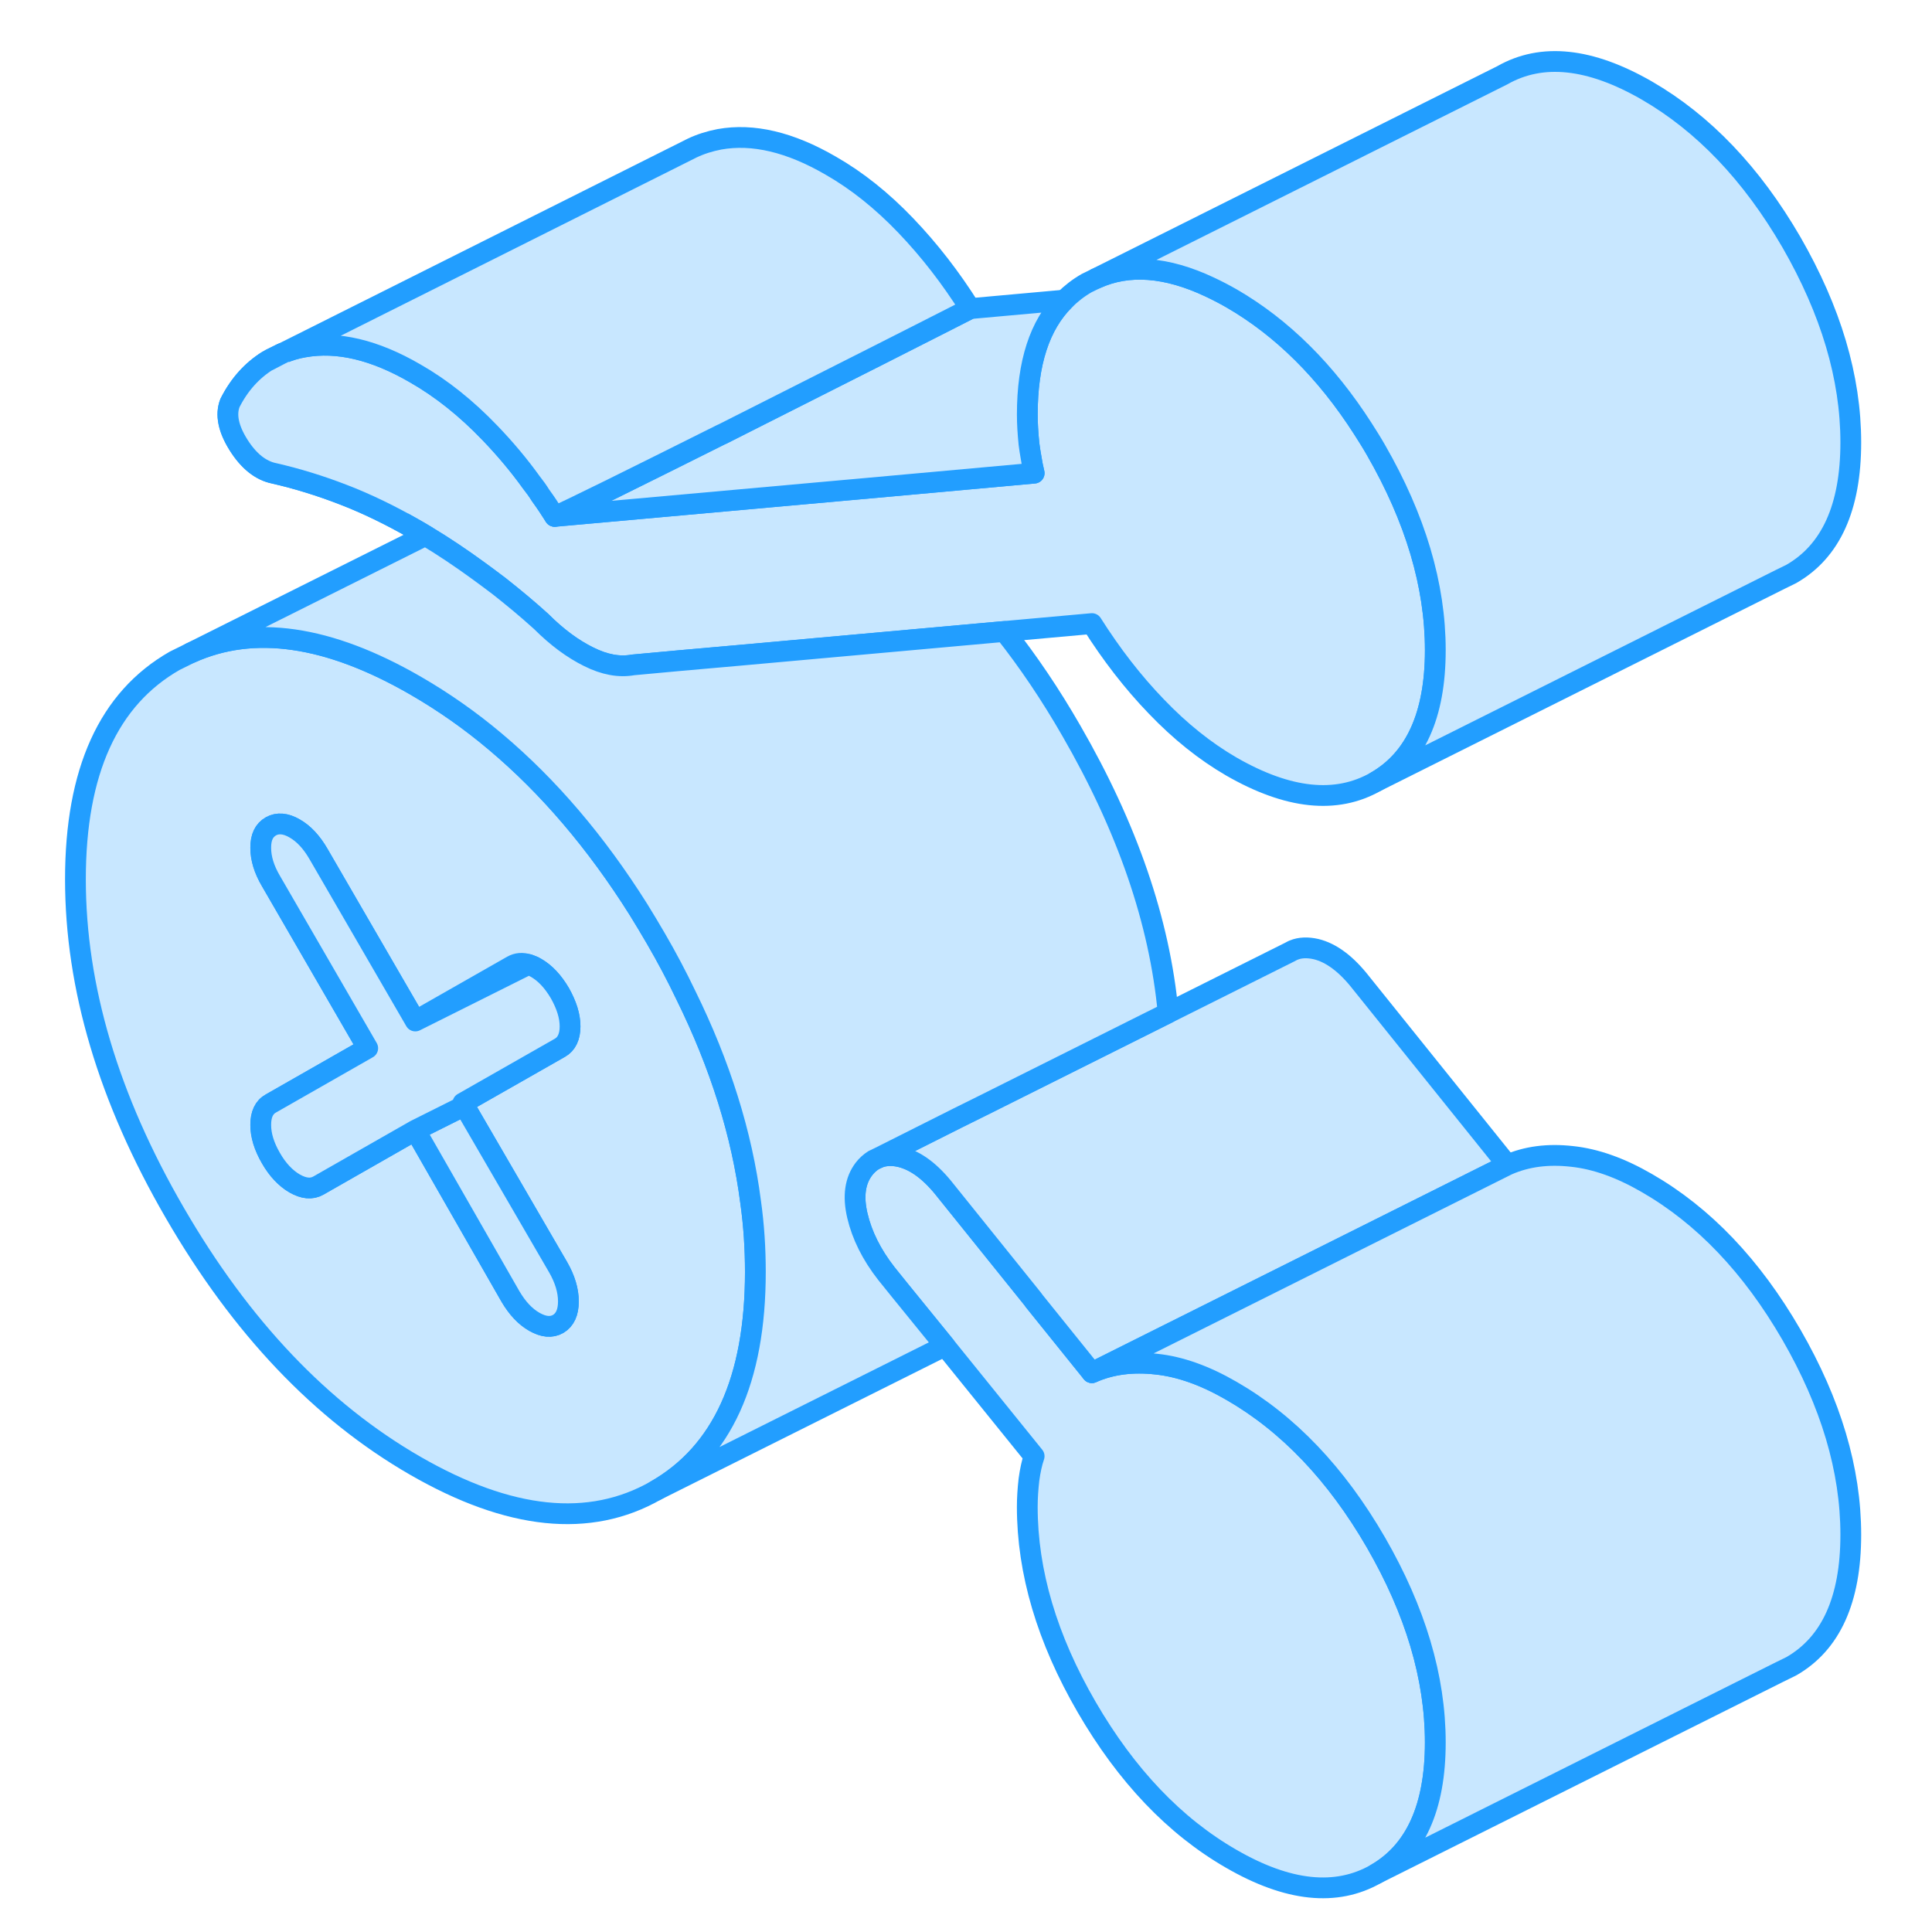 <svg width="48" height="48" viewBox="0 0 90 93" fill="#c8e7ff" xmlns="http://www.w3.org/2000/svg" stroke-width="1px" stroke-linecap="round" stroke-linejoin="round"><path d="M34.631 57.847C34.211 54.587 33.171 51.267 31.511 47.897C31.081 46.997 30.601 46.087 30.071 45.177C29.791 44.697 29.511 44.227 29.231 43.777C27.191 40.537 24.901 37.857 22.361 35.717C21.131 34.677 19.841 33.777 18.491 32.997C14.311 30.587 10.701 30.057 7.661 31.437L6.911 31.807C3.721 33.627 2.131 37.137 2.131 42.327C2.131 47.517 3.721 52.877 6.911 58.377C10.101 63.887 13.961 67.947 18.491 70.557C23.021 73.167 26.881 73.567 30.071 71.747C33.261 69.927 34.861 66.417 34.861 61.227C34.861 60.107 34.791 58.977 34.631 57.847ZM20.851 53.227L25.371 61.007C25.691 61.567 25.861 62.117 25.861 62.647C25.861 63.177 25.691 63.537 25.371 63.727C25.041 63.917 24.661 63.877 24.221 63.627C23.781 63.377 23.401 62.967 23.071 62.407L18.491 54.407L13.831 57.067C13.501 57.257 13.121 57.217 12.681 56.967C12.251 56.717 11.861 56.307 11.541 55.747C11.211 55.177 11.051 54.647 11.051 54.147C11.051 53.647 11.211 53.297 11.541 53.117L16.201 50.457L11.541 42.407C11.211 41.847 11.051 41.317 11.051 40.807C11.051 40.297 11.211 39.967 11.541 39.777C11.861 39.597 12.251 39.627 12.681 39.877C13.121 40.127 13.501 40.537 13.831 41.107L18.491 49.147L23.161 46.487C23.391 46.357 23.651 46.337 23.931 46.427H23.941C24.061 46.467 24.181 46.517 24.301 46.587C24.741 46.837 25.121 47.247 25.451 47.807C25.771 48.377 25.941 48.907 25.941 49.407C25.941 49.907 25.771 50.257 25.451 50.437L20.781 53.097L20.851 53.227Z" stroke="#229EFF" stroke-linejoin="round"/><path d="M25.861 62.647C25.861 63.176 25.691 63.537 25.371 63.727C25.041 63.917 24.661 63.877 24.221 63.627C23.781 63.377 23.401 62.967 23.071 62.407L18.491 54.407L20.851 53.227L25.371 61.007C25.691 61.566 25.861 62.117 25.861 62.647Z" stroke="#229EFF" stroke-linejoin="round"/><path d="M25.941 49.407C25.941 49.907 25.771 50.257 25.451 50.437L20.781 53.097L20.851 53.227L18.491 54.407L13.831 57.066C13.501 57.257 13.121 57.217 12.681 56.967C12.251 56.717 11.861 56.307 11.541 55.747C11.211 55.177 11.051 54.647 11.051 54.147C11.051 53.647 11.211 53.297 11.541 53.117L16.201 50.457L11.541 42.407C11.211 41.847 11.051 41.317 11.051 40.807C11.051 40.297 11.211 39.967 11.541 39.777C11.861 39.597 12.251 39.627 12.681 39.877C13.121 40.127 13.501 40.537 13.831 41.107L18.491 49.147L23.931 46.427H23.941C24.061 46.467 24.181 46.517 24.301 46.587C24.741 46.837 25.121 47.247 25.451 47.807C25.771 48.377 25.941 48.907 25.941 49.407Z" stroke="#229EFF" stroke-linejoin="round"/><path d="M67.591 31.297C67.591 34.426 66.631 36.536 64.731 37.626C62.821 38.716 60.501 38.467 57.771 36.897C56.511 36.166 55.311 35.206 54.171 34.017C53.021 32.827 51.991 31.486 51.061 30.017L46.851 30.396L34.081 31.547L31.251 31.797L28.971 32.006C28.311 32.126 27.601 31.997 26.841 31.616C26.071 31.236 25.311 30.677 24.551 29.916C23.891 29.317 23.211 28.756 22.541 28.227C22.211 27.977 21.891 27.736 21.561 27.497C20.711 26.877 19.851 26.297 18.981 25.776C18.821 25.677 18.651 25.576 18.491 25.486C17.291 24.797 16.131 24.236 15.011 23.806C13.901 23.377 12.791 23.037 11.701 22.787C11.051 22.657 10.471 22.197 9.981 21.416C9.491 20.637 9.351 19.956 9.571 19.396C10.021 18.506 10.631 17.837 11.381 17.366H11.401C11.401 17.366 11.471 17.306 11.511 17.287L12.001 17.047L12.071 17.017H12.081C12.411 16.877 12.761 16.767 13.131 16.706C14.741 16.416 16.531 16.837 18.491 17.977C19.751 18.697 20.951 19.657 22.091 20.846C22.801 21.587 23.471 22.377 24.081 23.227C24.241 23.427 24.391 23.637 24.521 23.846C24.761 24.177 24.981 24.506 25.201 24.857L39.441 23.576H39.451L48.281 22.776C48.221 22.537 48.171 22.276 48.131 22.017C48.091 21.806 48.061 21.587 48.031 21.366C47.981 20.866 47.951 20.396 47.951 19.956C47.951 17.477 48.541 15.646 49.741 14.447C50.061 14.127 50.411 13.856 50.811 13.626L51.261 13.406C52.821 12.697 54.651 12.836 56.731 13.816C57.071 13.976 57.421 14.156 57.771 14.357C60.211 15.767 62.331 17.866 64.111 20.646C64.321 20.977 64.531 21.306 64.731 21.657C66.631 24.956 67.591 28.166 67.591 31.297Z" stroke="#229EFF" stroke-linejoin="round"/><path d="M67.59 83.876C67.59 87.007 66.63 89.117 64.731 90.207C62.821 91.296 60.501 91.056 57.771 89.477C55.041 87.906 52.72 85.466 50.81 82.177C48.9 78.886 47.95 75.666 47.95 72.537C47.95 72.106 47.98 71.666 48.03 71.227C48.09 70.787 48.17 70.416 48.28 70.097L43.99 64.787L41.82 62.117L41.16 61.297C40.45 60.386 39.991 59.456 39.771 58.517C39.551 57.577 39.66 56.827 40.09 56.267C40.23 56.087 40.38 55.956 40.55 55.846L40.82 55.717C40.99 55.657 41.17 55.627 41.36 55.627H41.37C41.52 55.627 41.68 55.647 41.85 55.687C42.59 55.867 43.311 56.407 44.021 57.316L48.211 62.526L48.29 62.636L51.06 66.076C51.99 65.666 53.02 65.537 54.17 65.666C55.31 65.787 56.511 66.216 57.771 66.947C60.501 68.516 62.821 70.947 64.731 74.246C66.63 77.537 67.59 80.746 67.59 83.876Z" stroke="#229EFF" stroke-linejoin="round"/><path d="M48.131 22.016C48.171 22.276 48.221 22.536 48.281 22.776L39.451 23.576H39.441L25.201 24.856C25.561 24.736 29.181 22.936 33.241 20.906H33.251C35.871 19.586 38.671 18.166 40.911 17.036C43.421 15.766 45.201 14.856 45.201 14.856L49.741 14.446C48.541 15.646 47.951 17.476 47.951 19.956C47.951 20.396 47.981 20.866 48.031 21.366C48.061 21.586 48.091 21.806 48.131 22.016Z" stroke="#229EFF" stroke-linejoin="round"/><path d="M87.591 21.296C87.591 24.426 86.631 26.536 84.731 27.626L84.201 27.886L64.731 37.626C66.631 36.536 67.591 34.426 67.591 31.296C67.591 28.166 66.631 24.956 64.731 21.656C64.531 21.306 64.321 20.976 64.111 20.646C62.331 17.866 60.211 15.766 57.771 14.356C57.421 14.156 57.071 13.976 56.731 13.816C54.651 12.836 52.821 12.696 51.261 13.406L70.811 3.626C72.721 2.536 75.041 2.786 77.771 4.356C80.501 5.936 82.821 8.366 84.731 11.656C86.631 14.956 87.591 18.166 87.591 21.296Z" stroke="#229EFF" stroke-linejoin="round"/><path d="M45.201 14.857C45.201 14.857 43.421 15.766 40.911 17.036C38.671 18.166 35.871 19.586 33.251 20.906H33.241C29.181 22.936 25.561 24.736 25.201 24.857C24.981 24.506 24.761 24.176 24.521 23.846C24.391 23.636 24.241 23.426 24.081 23.226C23.471 22.376 22.801 21.586 22.091 20.846C20.951 19.656 19.751 18.696 18.491 17.976C16.531 16.836 14.741 16.416 13.131 16.706C12.761 16.766 12.411 16.876 12.081 17.016L31.721 7.176L31.821 7.126C32.221 6.936 32.661 6.796 33.131 6.706C34.741 6.416 36.531 6.836 38.491 7.976C39.751 8.696 40.951 9.656 42.091 10.846C43.241 12.046 44.271 13.377 45.201 14.857Z" stroke="#229EFF" stroke-linejoin="round"/><path d="M71.06 56.077L66.76 58.227L51.06 66.076L48.29 62.636L48.21 62.526L44.02 57.316C43.31 56.407 42.59 55.867 41.85 55.687C41.68 55.647 41.52 55.627 41.37 55.627H41.36C41.17 55.627 40.99 55.657 40.82 55.717L44.64 53.797L45.751 53.246L60.57 45.837L60.721 45.757L60.77 45.736C61.081 45.606 61.45 45.596 61.85 45.687C62.59 45.867 63.31 46.407 64.02 47.316L71.06 56.077Z" stroke="#229EFF" stroke-linejoin="round"/><path d="M87.591 73.876C87.591 77.006 86.631 79.116 84.731 80.206L84.121 80.506L64.731 90.206C66.631 89.116 67.591 87.006 67.591 83.876C67.591 80.746 66.631 77.536 64.731 74.246C62.821 70.946 60.501 68.516 57.771 66.946C56.511 66.216 55.311 65.786 54.171 65.666C53.021 65.536 51.99 65.666 51.06 66.076L66.761 58.226L71.061 56.076C71.99 55.666 73.021 55.536 74.171 55.666C75.311 55.786 76.511 56.216 77.771 56.946C80.501 58.516 82.821 60.946 84.731 64.246C86.631 67.536 87.591 70.746 87.591 73.876Z" stroke="#229EFF" stroke-linejoin="round"/><path d="M54.731 48.756L45.751 53.246L44.641 53.796L40.821 55.716L40.551 55.846C40.381 55.956 40.231 56.086 40.091 56.266C39.661 56.826 39.551 57.576 39.771 58.516C39.991 59.456 40.451 60.386 41.161 61.296L41.821 62.116L43.991 64.786L30.071 71.746C33.261 69.926 34.861 66.416 34.861 61.226C34.861 60.106 34.791 58.976 34.631 57.846C34.211 54.586 33.171 51.266 31.511 47.896C31.081 46.996 30.601 46.086 30.071 45.176C29.791 44.696 29.511 44.226 29.231 43.776C27.191 40.536 24.901 37.856 22.361 35.716C21.131 34.676 19.841 33.776 18.491 32.996C14.311 30.586 10.701 30.056 7.661 31.436L18.981 25.776C19.851 26.296 20.711 26.876 21.561 27.496C21.891 27.736 22.211 27.976 22.541 28.226C23.211 28.756 23.891 29.316 24.551 29.916C25.311 30.676 26.071 31.236 26.841 31.616C27.601 31.996 28.311 32.126 28.971 32.006L31.251 31.796L34.081 31.546L46.851 30.396C47.991 31.836 49.071 33.436 50.071 35.176C52.751 39.816 54.321 44.336 54.731 48.756Z" stroke="#229EFF" stroke-linejoin="round"/><path d="M18.981 25.776C18.821 25.676 18.651 25.576 18.491 25.486C17.291 24.796 16.131 24.236 15.011 23.806C13.901 23.376 12.791 23.036 11.701 22.786C11.051 22.656 10.471 22.196 9.981 21.416C9.491 20.636 9.351 19.956 9.571 19.396C10.021 18.506 10.631 17.836 11.381 17.366H11.401L12.071 17.016M12.071 17.016H12.081M12.071 17.016L11.401 17.356" stroke="#229EFF" stroke-linejoin="round"/></svg>